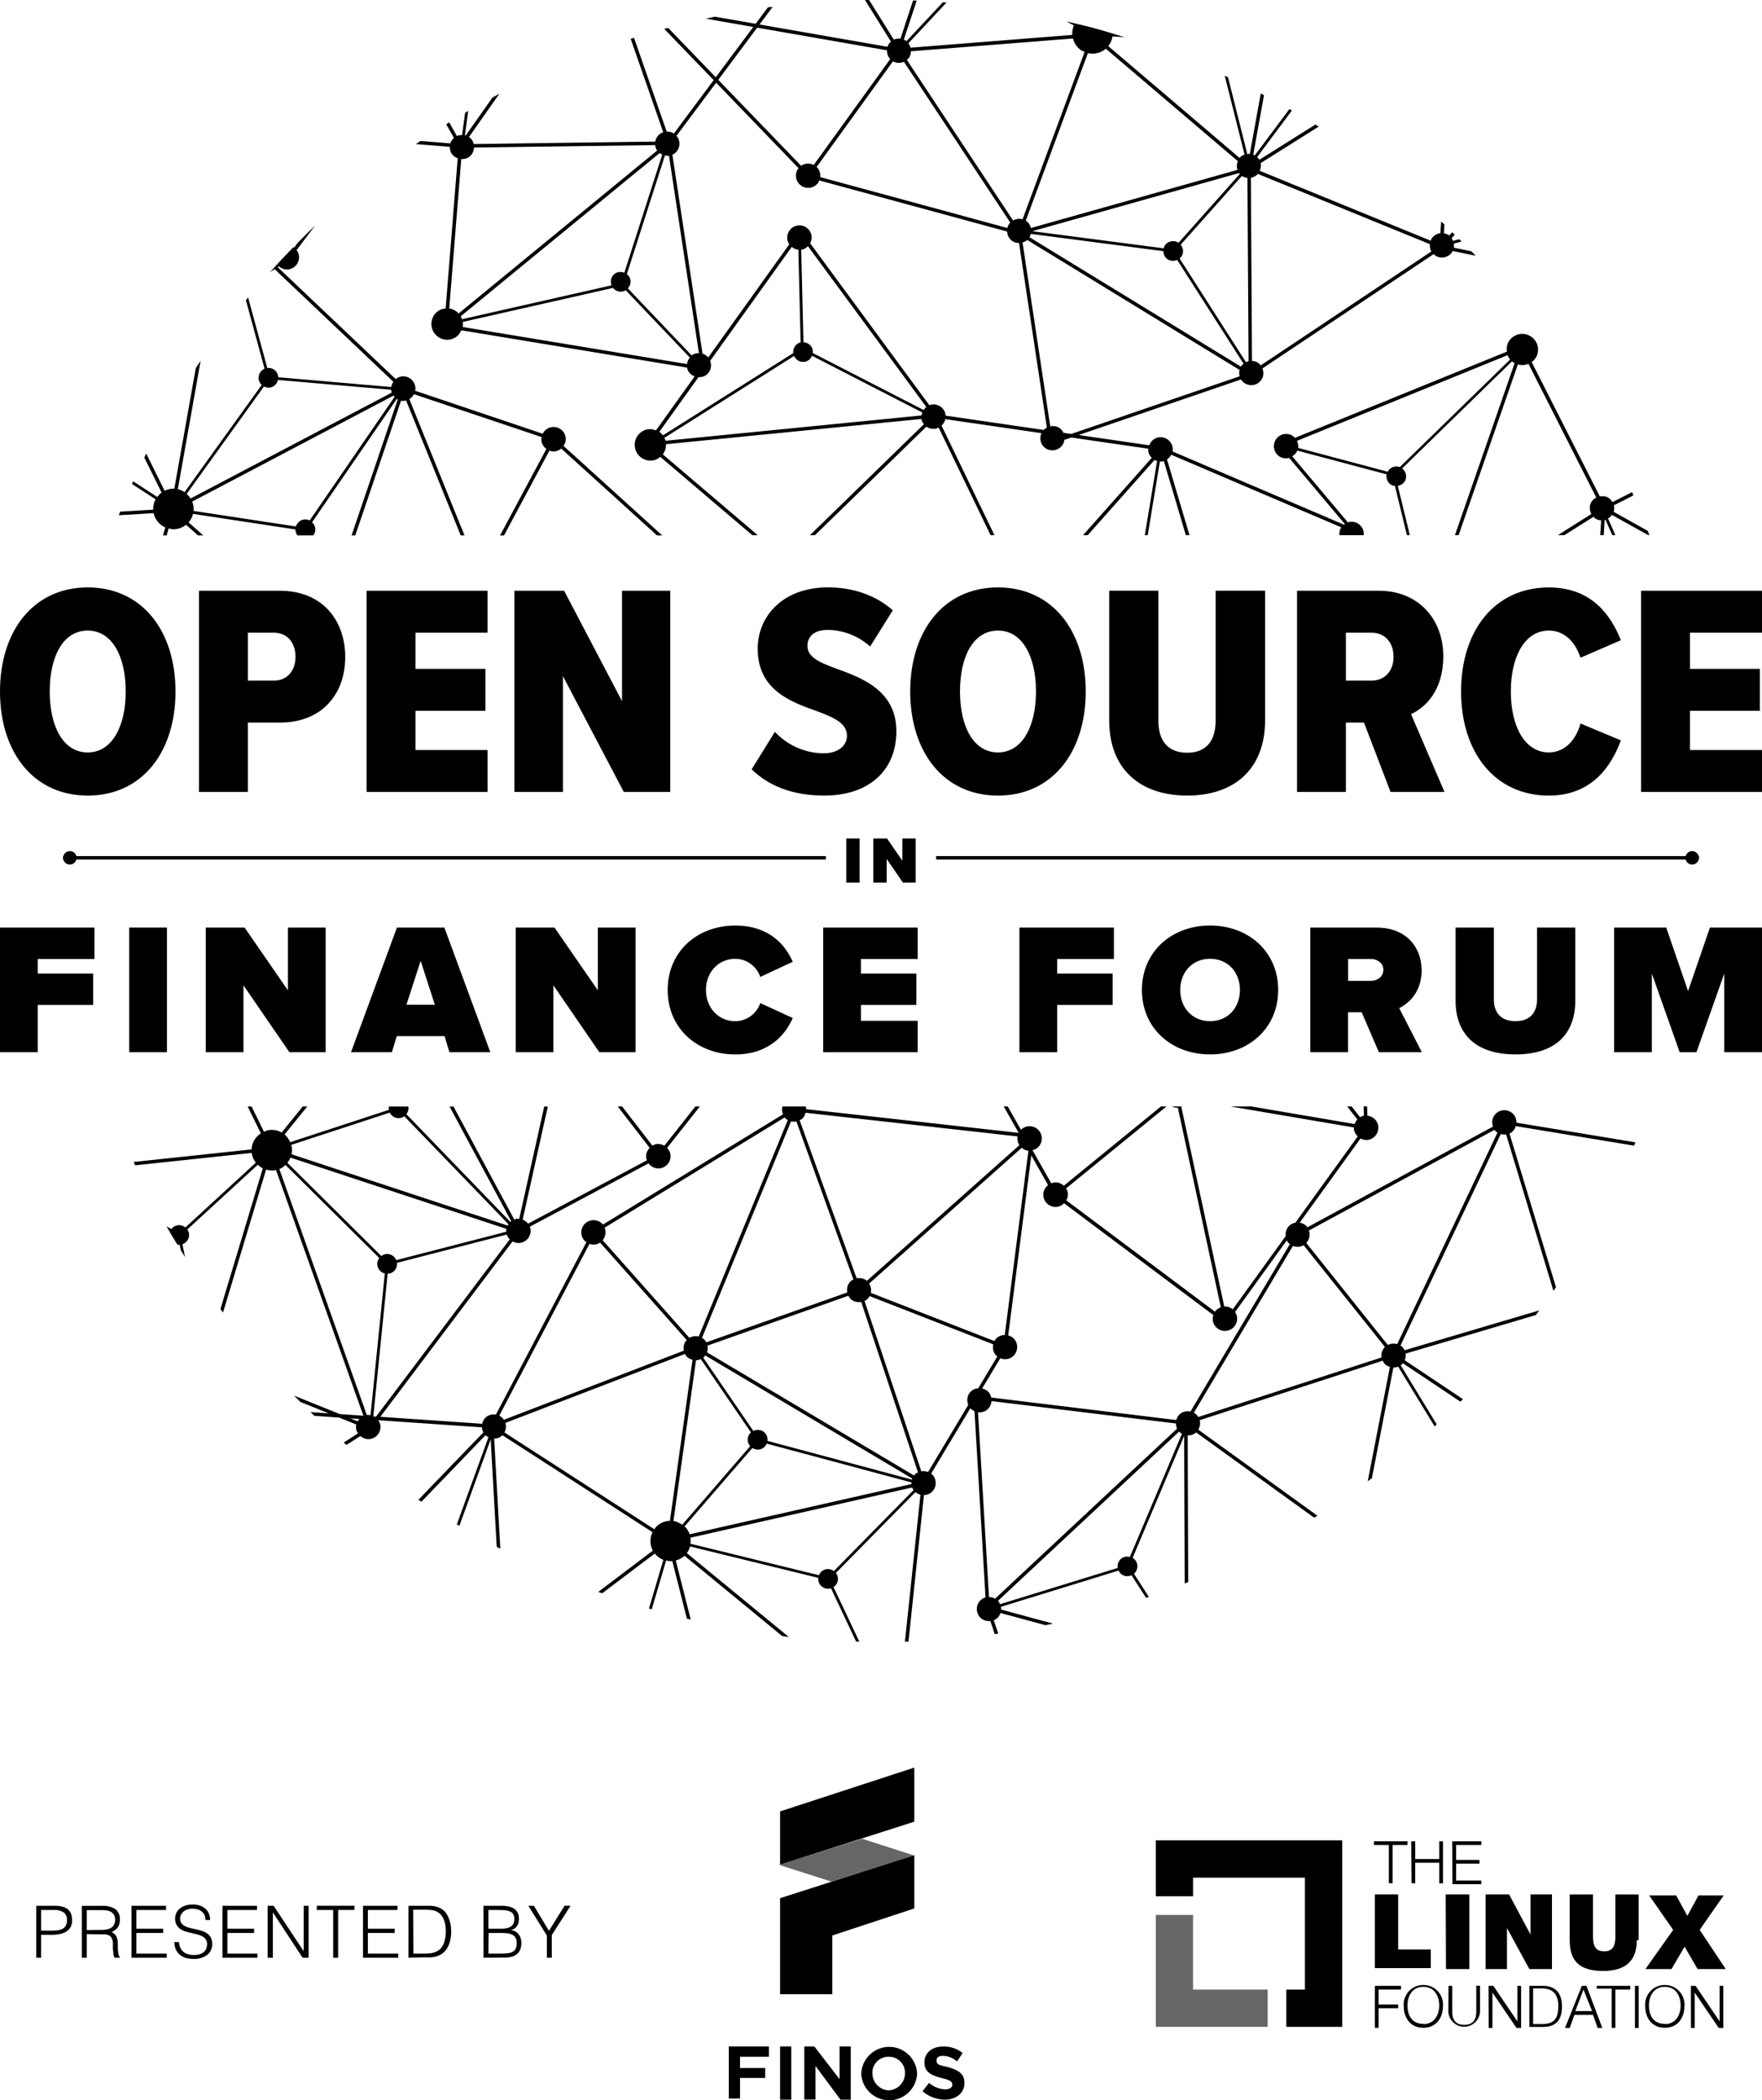 <?xml version="1.0" encoding="utf-8"?>
<!-- Generator: Adobe Illustrator 26.0.1, SVG Export Plug-In . SVG Version: 6.00 Build 0)  -->
<svg version="1.1" id="Layer_1" xmlns="http://www.w3.org/2000/svg" xmlns:xlink="http://www.w3.org/1999/xlink" x="0px" y="0px"
	 viewBox="0 0 586.52 698.76" style="enable-background:new 0 0 586.52 698.76;" xml:space="preserve">
<style type="text/css">
	.st0{opacity:0.6;}
</style>
<path d="M259.67,631.51v31.96h17.38v-19.54l27.3-9v-17.7L259.67,631.51z M304.35,588.07v18l-44.68,14.28v-17.7L304.35,588.07z"/>
<path d="M307.09,695.75l2.16-2.78c1.47,1.28,3.33,2.04,5.28,2.16c1.56,0,2.48-0.62,2.48-1.54c0-0.94-0.62-1.56-3.4-2.18
	c-3.42-0.92-5.9-1.86-5.9-5.28c0-3.1,2.48-5.26,6.2-5.26c2.36-0.09,4.68,0.68,6.52,2.16l-1.86,2.8c-1.29-1.14-2.94-1.79-4.66-1.86
	c-1.54,0-2.16,0.62-2.16,1.54c0,1.24,0.62,1.56,3.72,2.18c3.4,0.94,5.58,2.18,5.58,5.28c0,3.4-2.8,5.58-6.52,5.58
	C311.8,698.53,309.16,697.53,307.09,695.75z M301.25,689.87c0.15-2.93-2.1-5.44-5.03-5.59l-0.25-0.01h-0.3
	c-2.94,0.02-5.3,2.41-5.29,5.35l0.01,0.25c0.06,2.94,2.35,5.35,5.28,5.58h0.3C298.9,695.23,301.19,692.81,301.25,689.87
	 M286.67,689.87c0.24-5.14,4.6-9.12,9.74-8.88c4.81,0.22,8.65,4.07,8.88,8.88c-0.24,5.14-4.6,9.12-9.74,8.88
	C290.74,698.53,286.89,694.68,286.67,689.87 M267.73,680.87h3.36l8.38,10.86v-10.86h3.72v17.68h-3.42l-8.32-11.22v11.18h-3.72
	V680.87z M259.67,680.87h3.72v17.68h-3.72V680.87z M242.59,680.87h13.36v3.4h-9.62v3.74h8.38v3.32h-8.38v6.84h-3.74v-17.38V680.87z"
	/>
<g class="st0">
	<polygon points="286.97,611.75 263.53,619.12 259.67,620.35 259.67,620.33 259.35,620.43 276.73,626.01 285.65,623.21 
		304.19,617.28 	"/>
</g>
<path d="M556.95,642.07l-8-11.48h9l3.72,6.82l3.72-6.82h8.38l-8,11.48l8.68,13.04h-9.36l-4.34-7.46l-4.36,7.46h-8.68L556.95,642.07z
	 M544.85,645.49c0,6.83-3.72,10.24-11.16,10.24c-7.76,0-11.18-3.1-11.18-10.24v-15.2h7.76v13.34c0,2.48,0,5.58,3.72,5.58
	c3.72,0,3.72-3.1,3.72-5.58v-13.34h7.76v15.2H544.85z M494.59,630.27h7.74l7.14,13.36v-13.36h7.14v24.84h-7.52l-7.46-13.66v13.66
	h-7.12v-24.84H494.59z M481.23,630.27h7.86v24.84h-7.76L481.23,630.27z M457.65,630.27h7.76v18.32h10.86v6.2h-18.62V630.27z
	 M562.85,660.69h1.56l8,11.8v-11.8h1.24v14h-1.54l-8-11.78v11.78h-1.24L562.85,660.69z M554.17,673.41c3.72,0,5.26-3.1,5.26-6.2
	s-1.54-6.2-5.26-6.2c-3.72,0-5.28,3.1-5.28,6.2c0,3.42,1.54,6.12,5.28,6.12V673.41z M554.17,660.39c3.59-0.03,6.52,2.86,6.55,6.45
	c0,0.22-0.01,0.45-0.03,0.67c0,3.74-2.18,7.14-6.52,7.14c-4.34,0-6.52-3.4-6.52-7.14c-0.34-3.57,2.28-6.75,5.85-7.09
	C553.72,660.4,553.94,660.39,554.17,660.39 M544.23,660.69h1.24v14h-1.24V660.69z M531.81,660.69h10.88v1.24h-4.98v12.72h-1.24
	v-13.02h-4.96v-0.94H531.81z M524.37,669.07h5.58l-2.86-7.14L524.37,669.07z M526.55,660.69h1.54l5.28,14h-1.56l-1.54-4.34h-6.2
	l-1.56,4.34h-1.56L526.55,660.69z M510.33,673.41h2.8c4,0,5.58-1.54,5.58-6c0-4-1.86-5.88-5.58-5.88h-2.8V673.41z M509.09,660.69
	h4.66c4,0,6.2,2.48,6.2,6.82c0,4.66-2.18,6.84-6.2,6.84h-4.66V660.69z M495.51,660.69h1.58l8,11.8v-11.8h1.24v14h-1.54l-8-11.78
	v11.78h-1.24L495.51,660.69z M482.17,660.69h1.24v8.64c0,3.1,1.56,4.34,4,4.34s4-1.24,4-4.34v-8.7h1.24v8.7
	c-0.18,2.91-2.68,5.12-5.6,4.95c-2.66-0.16-4.78-2.28-4.95-4.95L482.17,660.69z M473.79,673.41c3.72,0,5.28-3.1,5.28-6.2
	s-1.56-6.2-5.28-6.2c-3.72,0-5.28,3.1-5.28,6.2c0,3.42,1.56,6.12,5.28,6.12V673.41z M473.79,660.39c3.59-0.03,6.52,2.86,6.55,6.45
	c0,0.22-0.01,0.45-0.03,0.67c0,3.74-2.18,7.14-6.52,7.14c-4.34,0-6.52-3.4-6.52-7.14c-0.34-3.57,2.28-6.75,5.85-7.09
	C473.34,660.4,473.56,660.39,473.79,660.39 M457.65,660.69h8.7v1.24h-7.46v4.96h6.52v1.24h-6.52v6.52h-1.24v-14V660.69z
	 M483.41,612.59h9.68v1.24h-8.38v4.96h7.76v1.24h-7.76v5.6h8.38v1.24h-9.62L483.41,612.59z M469.75,612.59h1.34v5.9h8v-5.9h1.24v14
	h-1.24v-6.86h-8v6.82h-1.24L469.75,612.59z M457.65,612.59h10.86v1.24h-4.96v12.72h-1.24v-12.72h-4.96v-1.24H457.65z"/>
<g class="st0">
	<polygon points="397.13,637.09 384.73,637.09 384.73,674.33 421.97,674.33 421.97,661.93 397.13,661.93 	"/>
</g>
<polygon points="446.79,612.27 384.73,612.27 384.73,630.89 397.13,630.89 397.13,624.69 434.37,624.69 434.37,661.93 
	428.17,661.93 428.17,674.33 446.79,674.33 "/>
<path d="M182.73,642.37l5.2-8.34h2l-6.26,9.76v7.54h-1.64v-7.4l-6.16-9.88h1.86L182.73,642.37z M162.57,649.95h4.14
	c0.78,0.01,1.56-0.03,2.34-0.12c0.58-0.05,1.14-0.22,1.64-0.5c0.43-0.24,0.78-0.61,0.98-1.06c0.24-0.57,0.35-1.18,0.32-1.8
	c0.03-0.6-0.1-1.2-0.36-1.74c-0.23-0.43-0.59-0.79-1.02-1.02c-0.51-0.25-1.06-0.42-1.62-0.5c-0.66-0.08-1.33-0.12-2-0.12h-4.34
	L162.57,649.95z M162.57,641.69h4.12c0.72,0.01,1.44-0.06,2.14-0.22c0.5-0.11,0.97-0.33,1.38-0.64c0.35-0.26,0.61-0.61,0.76-1.02
	c0.17-0.45,0.25-0.92,0.24-1.4c0.01-0.48-0.08-0.95-0.28-1.38c-0.18-0.39-0.47-0.71-0.84-0.92c-0.46-0.26-0.97-0.43-1.5-0.5
	c-0.75-0.11-1.5-0.17-2.26-0.16h-3.76V641.69z M160.93,651.33v-17.28h6.16c0.88-0.01,1.75,0.1,2.6,0.32
	c0.64,0.17,1.24,0.47,1.76,0.88c0.44,0.38,0.78,0.85,1,1.38c0.21,0.57,0.31,1.17,0.3,1.78c0.01,0.53-0.07,1.06-0.24,1.56
	c-0.13,0.4-0.34,0.78-0.62,1.1c-0.24,0.29-0.54,0.53-0.88,0.7c-0.32,0.17-0.66,0.29-1.02,0.36c1.05,0.09,2.02,0.6,2.68,1.42
	c0.61,0.84,0.92,1.85,0.88,2.88c0.02,0.78-0.12,1.56-0.42,2.28c-0.26,0.59-0.66,1.1-1.16,1.5c-0.53,0.41-1.15,0.69-1.8,0.84
	c-0.74,0.17-1.5,0.25-2.26,0.24L160.93,651.33z M137.61,649.95h3.9c0.67,0,1.34-0.04,2-0.14c0.7-0.1,1.38-0.32,2-0.66
	c0.56-0.27,1.05-0.68,1.42-1.18c0.37-0.49,0.67-1.04,0.88-1.62c0.21-0.59,0.36-1.2,0.44-1.82c0.1-0.62,0.14-1.24,0.14-1.86
	c0-0.67-0.04-1.34-0.12-2c-0.08-0.64-0.23-1.26-0.46-1.86c-0.22-0.58-0.52-1.12-0.9-1.6c-0.41-0.5-0.92-0.92-1.5-1.22
	c-0.57-0.28-1.19-0.46-1.82-0.52c-0.71-0.08-1.43-0.12-2.14-0.12h-3.9L137.61,649.95z M135.97,651.33v-17.28h7.42
	c0.46,0.02,0.91,0.08,1.36,0.18c0.45,0.08,0.89,0.21,1.32,0.38c0.44,0.19,0.85,0.43,1.24,0.7c0.56,0.41,1.04,0.93,1.4,1.52
	c0.37,0.59,0.66,1.23,0.88,1.9c0.22,0.65,0.37,1.32,0.46,2c0.08,0.62,0.13,1.25,0.14,1.88c0,0.59-0.04,1.18-0.12,1.76
	c-0.07,0.59-0.18,1.17-0.34,1.74c-0.16,0.56-0.38,1.1-0.64,1.62c-0.27,0.52-0.6,1.01-1,1.44c-0.38,0.42-0.82,0.78-1.3,1.08
	c-0.48,0.26-0.98,0.48-1.5,0.64c-0.53,0.14-1.07,0.24-1.62,0.3c-0.57,0.03-1.13,0.03-1.7,0L135.97,651.33z M120.83,651.33v-17.28
	h11.5v1.4h-9.88v6.24h8.92v1.4h-8.92v6.86h10.12v1.38H120.83z M105.45,634.03h12.56v1.4h-5.46v15.9h-1.64v-15.88h-5.46V634.03z
	 M90.83,636.25v15.08h-1.74v-17.28h2l10,15.1v-15.1h1.64v17.28h-2L90.83,636.25z M74.05,651.33v-17.28h11.5v1.4h-9.86v6.24h8.9v1.4
	h-8.9v6.86h10v1.38H74.05z M59.59,646.15c0.03,0.69,0.2,1.38,0.5,2c0.26,0.51,0.63,0.96,1.08,1.32c0.46,0.34,0.99,0.58,1.54,0.72
	c0.6,0.16,1.22,0.25,1.84,0.24c0.68,0.01,1.35-0.09,2-0.3c0.51-0.16,0.97-0.42,1.36-0.78c0.34-0.32,0.61-0.71,0.78-1.14
	c0.16-0.43,0.24-0.9,0.24-1.36c0.03-0.58-0.12-1.15-0.44-1.64c-0.32-0.43-0.73-0.78-1.2-1.02c-0.53-0.28-1.1-0.5-1.68-0.64l-2-0.46
	c-0.66-0.16-1.32-0.34-2-0.54c-0.6-0.18-1.17-0.47-1.68-0.84c-0.49-0.36-0.9-0.82-1.18-1.36c-0.34-0.65-0.5-1.37-0.46-2.1
	c0-0.59,0.12-1.18,0.36-1.72c0.26-0.57,0.64-1.08,1.12-1.5c0.54-0.45,1.15-0.8,1.82-1.02c0.82-0.27,1.68-0.4,2.54-0.38
	c0.87-0.03,1.74,0.11,2.56,0.4c0.68,0.24,1.3,0.62,1.82,1.12c0.48,0.46,0.85,1.02,1.08,1.64c0.24,0.64,0.37,1.32,0.36,2h-1.56
	c0.01-0.59-0.1-1.18-0.34-1.72c-0.22-0.46-0.55-0.85-0.96-1.16c-0.4-0.32-0.86-0.55-1.36-0.68c-0.52-0.14-1.06-0.22-1.6-0.22
	c-0.68-0.01-1.36,0.11-2,0.36c-0.52,0.18-0.99,0.49-1.36,0.9c-0.65,0.68-0.94,1.63-0.78,2.56c0.07,0.51,0.31,0.98,0.68,1.34
	c0.38,0.36,0.82,0.65,1.3,0.84c0.55,0.22,1.11,0.39,1.68,0.52l2,0.44c0.62,0.14,1.24,0.32,1.84,0.54c0.58,0.18,1.12,0.47,1.6,0.84
	c0.48,0.35,0.86,0.81,1.12,1.34c0.29,0.63,0.43,1.31,0.42,2c0.07,1.43-0.54,2.82-1.66,3.72c-1.36,0.96-3,1.42-4.66,1.32
	c-0.84,0-1.67-0.11-2.48-0.34c-0.73-0.21-1.41-0.57-2-1.06c-0.56-0.48-1.01-1.08-1.3-1.76c-0.34-0.78-0.5-1.61-0.48-2.46
	L59.59,646.15z M43.77,651.33v-17.28h11.5v1.4h-9.88v6.24h8.92v1.4h-8.92v6.86h10.12v1.38H43.77z M33.97,642.07
	c0.57,0.01,1.14-0.06,1.7-0.18c0.5-0.1,0.98-0.29,1.42-0.56c0.38-0.28,0.68-0.64,0.9-1.06c0.23-0.49,0.35-1.02,0.34-1.56
	c0.02-0.55-0.1-1.09-0.34-1.58c-0.23-0.41-0.55-0.75-0.94-1c-0.42-0.25-0.88-0.42-1.36-0.5c-0.51-0.1-1.04-0.14-1.56-0.14h-5.24
	v6.64L33.97,642.07z M28.89,643.47v7.86h-1.64v-17.26h6.78c1.53-0.1,3.05,0.28,4.36,1.08c1.05,0.83,1.62,2.12,1.52,3.46
	c0.04,0.91-0.19,1.82-0.66,2.6c-0.56,0.72-1.31,1.28-2.16,1.62c0.47,0.14,0.88,0.41,1.2,0.78c0.29,0.34,0.51,0.72,0.66,1.14
	c0.14,0.45,0.23,0.91,0.26,1.38v1.38c0,0.44,0,1.2,0.1,1.64c0.03,0.36,0.07,0.71,0.14,1.06c0.04,0.22,0.11,0.43,0.2,0.64l0.3,0.34
	v0.14h-1.82c-0.19-0.38-0.31-0.78-0.36-1.2c0-0.5-0.14-1.04-0.18-1.6s0-1.1,0-1.64s0-0.96-0.14-1.28c-0.06-0.4-0.22-0.79-0.46-1.12
	c-0.21-0.27-0.47-0.49-0.78-0.64c-0.32-0.15-0.67-0.24-1.02-0.28c-0.39-0.03-0.77-0.03-1.16,0L28.89,643.47z M17.43,642.31
	c0.67,0.01,1.34-0.04,2-0.14c0.54-0.08,1.07-0.26,1.54-0.54c0.42-0.26,0.76-0.63,0.98-1.08c0.26-0.56,0.38-1.17,0.36-1.78
	c0.06-0.95-0.34-1.88-1.08-2.48c-1.01-0.64-2.2-0.94-3.4-0.84h-4.14v6.86H17.43z M12.07,651.33v-17.28h6.3
	c0.94-0.02,1.88,0.11,2.78,0.4c0.65,0.2,1.24,0.56,1.72,1.04c0.42,0.45,0.72,0.98,0.9,1.56c0.16,0.6,0.24,1.22,0.24,1.84
	c0.03,0.83-0.17,1.64-0.58,2.36c-0.38,0.61-0.9,1.12-1.52,1.48c-0.66,0.37-1.39,0.63-2.14,0.76c-0.78,0.14-1.58,0.22-2.38,0.22h-3.7
	v7.62H12.07z"/>
<path d="M92.99,388.95c0.79-0.32,1.46-0.8,2.04-1.37l31.21,30.95c-0.53,0.72-0.79,1.63-0.61,2.58c0.25,1.31,1.24,2.28,2.46,2.58
	l-4.75,47.15c-0.4-0.08-0.82-0.14-1.25-0.1L92.99,388.95z M124.27,471.16l4.77-47.42c0.16-0.01,0.31,0.04,0.47,0.01
	c1.71-0.32,2.82-1.91,2.64-3.61l36.53-9.41c0.21,0.62,0.55,1.16,0.99,1.61l-44.49,58.97l-0.71-0.05
	C124.4,471.23,124.34,471.19,124.27,471.16 M169.27,407.31c-0.1,0.15-0.26,0.26-0.34,0.42l-71.87-23.7c0.17-0.83,0.22-1.7,0.05-2.59
	c-0.04-0.19-0.15-0.34-0.2-0.53l32.83-10.75c0.64,1.29,2.04,2.08,3.53,1.8c0.49-0.09,0.93-0.31,1.31-0.58L169.27,407.31z
	 M96.67,385.13l71.86,23.7c-0.05,0.31-0.03,0.64-0.01,0.97l-36.62,9.44c-0.59-1.41-2.05-2.29-3.61-2c-0.52,0.1-0.96,0.33-1.36,0.63
	l-31.26-31C96.06,386.33,96.42,385.76,96.67,385.13 M119.65,472.09c-0.23,0.24-0.46,0.47-0.62,0.77l-2.42-0.97L119.65,472.09z
	 M166.19,470.99l30.02-57.15c1.17,0.41,2.48,0.28,3.55-0.42l28.81,32.39c-0.89,0.99-1.2,2.3-0.94,3.55l-59.92,23
	c-0.1-0.14-0.16-0.3-0.28-0.43C167.07,471.52,166.64,471.22,166.19,470.99 M167.92,476.57c0.54-0.98,0.62-2.12,0.3-3.17l59.82-22.96
	c0.15,0.27,0.25,0.56,0.46,0.8c0.55,0.62,1.27,0.96,2.02,1.16l-7.52,53.57c-1.52,0.05-3.03,0.58-4.26,1.67
	c-0.38,0.34-0.63,0.76-0.92,1.15L167.92,476.57z M224.17,506.03l7.51-53.48c0.55-0.02,1.08-0.16,1.59-0.39l16.69,24.39
	c-1.32,1.21-1.44,3.24-0.26,4.6l-22.6,26.12C226.19,506.65,225.22,506.18,224.17,506.03 M227.84,507.86l22.6-26.12
	c1.22,0.77,2.82,0.74,3.95-0.27c0.38-0.33,0.64-0.74,0.82-1.18l48.24,12.92c-0.01,0.18-0.09,0.35-0.08,0.54l-73.81,16.7
	c-0.28-0.8-0.69-1.57-1.29-2.25C228.16,508.06,227.98,507.99,227.84,507.86 M229.81,511.59l73.8-16.7c0.11,0.3,0.31,0.57,0.49,0.84
	l-26.53,26.95c-1.23-0.9-2.93-0.91-4.12,0.15c-0.39,0.35-0.65,0.78-0.84,1.24l-42.76-10.47
	C229.91,512.94,229.92,512.26,229.81,511.59 M304.24,490.89l-68.91-40.97c0.26-0.72,0.32-1.49,0.18-2.24l46.92-16.6
	c0.15,0.29,0.27,0.59,0.49,0.84c0.98,1.1,2.4,1.47,3.75,1.24l18.91,56.7c-0.31,0.16-0.63,0.28-0.9,0.52
	C304.51,490.55,304.38,490.72,304.24,490.89 M287.77,432.8c0.31-0.16,0.63-0.29,0.9-0.53c0.35-0.31,0.58-0.68,0.8-1.06l41.16,16.05
	c-0.28,1.24-0.06,2.58,0.85,3.61c0.15,0.17,0.35,0.25,0.51,0.39l-6.36,10.61c-0.76,0.07-1.52,0.29-2.17,0.8
	c-1.45,1.16-1.84,3.1-1.15,4.73l-13.38,22.33c-0.71-0.27-1.49-0.36-2.25-0.23L287.77,432.8z M325.56,469.86
	c1.04,0.13,2.12-0.12,3-0.83c0.92-0.74,1.41-1.8,1.49-2.89l61.38,7.45c0.02,0.58,0.12,1.17,0.38,1.71l-60.56,56.56
	c-0.63-0.35-1.33-0.53-2.05-0.53L325.56,469.86z M332.19,532.6l60.28-56.3c0.29,0.3,0.62,0.52,0.97,0.7L376.1,518
	c-0.98-0.25-2.04-0.11-2.89,0.56c-0.96,0.77-1.33,1.95-1.15,3.09l-39.18,12.06c-0.13-0.31-0.25-0.62-0.47-0.89
	C332.35,532.73,332.26,532.67,332.19,532.6 M392.86,470.36c-0.69,0.55-1.11,1.29-1.31,2.08l-61.59-7.48
	c-0.13-0.59-0.36-1.16-0.76-1.66c-0.59-0.74-1.4-1.15-2.26-1.36l6.02-10.05c1.4,0.58,3.06,0.39,4.27-0.69
	c1.68-1.5,1.83-4.08,0.33-5.76c-0.54-0.61-1.23-0.94-1.96-1.15l7.69-59.87l5.59,9.85c-1.2,0.93-1.85,2.47-1.51,4.06
	c0.48,2.2,2.64,3.6,4.85,3.13c0.79-0.17,1.43-0.61,1.97-1.14l49.7,37.2c-0.2,0.65-0.3,1.33-0.15,2.05c0.48,2.2,2.64,3.6,4.85,3.13
	c2.2-0.48,3.6-2.65,3.13-4.85c-0.11-0.51-0.32-0.97-0.59-1.37l17.23-23.84c0.12,0.23,0.19,0.48,0.35,0.69
	c0.19,0.23,0.44,0.37,0.66,0.56l-33.1,55.73C395.12,469.37,393.87,469.56,392.86,470.36 M397.41,470.01l32.96-55.5
	c1.15,0.47,2.46,0.41,3.57-0.23l27.07,33.85c-0.94,0.94-1.32,2.23-1.13,3.49l-61.04,19.83c-0.09-0.15-0.14-0.31-0.25-0.45
	C398.26,470.58,397.85,470.26,397.41,470.01 M434.83,413.52c1.05-1.13,1.37-2.72,0.87-4.13l61.76-33.49
	c0.03,0.04,0.03,0.09,0.06,0.12c0.27,0.34,0.61,0.57,0.95,0.8l-33.39,70.37c-1.01-0.3-2.13-0.24-3.11,0.28L434.83,413.52z
	 M342.33,382.85l-7.87,61.28c-0.94,0.02-1.88,0.31-2.64,0.98c-0.34,0.31-0.58,0.68-0.79,1.06l-41.16-16.05
	c0.24-1.05,0.01-2.13-0.58-3.07l50.81-45.18C340.75,382.42,341.51,382.78,342.33,382.85 M339.32,381l-50.76,45.13
	c-0.96-0.8-2.21-1.08-3.4-0.84l-19-52.63c0.28-0.14,0.59-0.2,0.84-0.42c0.62-0.56,0.96-1.28,1.16-2.03l70.54,7.87
	C338.55,379.07,338.74,380.11,339.32,381 M254.67,476.79c-1.01-1.14-2.6-1.36-3.91-0.73l-16.68-24.37c0.05-0.04,0.12-0.06,0.17-0.1
	c0.21-0.19,0.32-0.43,0.49-0.65l68.9,40.96c-0.04,0.12-0.02,0.25-0.05,0.37l-48.14-12.9C255.56,478.46,255.33,477.52,254.67,476.79
	 M265.1,373.11l18.98,52.58c-0.28,0.15-0.57,0.26-0.82,0.48c-1.12,0.99-1.49,2.46-1.23,3.82l-46.92,16.6
	c-0.14-0.27-0.3-0.53-0.51-0.77c-0.27-0.31-0.6-0.53-0.93-0.73l29.66-72.02C263.91,373.22,264.51,373.21,265.1,373.11
	 M262.24,372.64l-29.66,72.02c-1.03-0.25-2.14-0.13-3.09,0.44l-28.88-32.48c0.99-1.19,1.22-2.79,0.65-4.17l59.92-36.68
	c0.03,0.04,0.04,0.08,0.07,0.12C261.53,372.22,261.89,372.43,262.24,372.64 M83.73,382.4l-39.26,4.19c0.17,0.38,0.37,0.74,0.54,1.11
	l38.79-4.13c0.02,0.12,0.01,0.24,0.03,0.37c0.21,1.1,0.67,2.07,1.32,2.89l-23.45,21.54c-0.73-0.59-1.68-0.91-2.68-0.72
	c-0.83,0.16-1.51,0.63-1.99,1.25l-1.57-0.88c0.29,0.52,0.56,1.05,0.86,1.57l0.27,0.15c-0.03,0.07-0.04,0.14-0.06,0.21
	c0.8,1.39,1.68,2.74,2.51,4.11c0.25,0.04,0.5,0.11,0.76,0.09l0.35,1.73c0.48,0.79,0.95,1.58,1.44,2.36l-0.86-4.28
	c1.5-0.54,2.46-2.05,2.16-3.67c-0.09-0.47-0.28-0.89-0.53-1.25l23.45-21.54c0.5,0.48,1.05,0.91,1.67,1.21l-14.11,46.8
	c0.29,0.39,0.58,0.77,0.87,1.16l14.33-47.54c0.99,0.29,2.06,0.39,3.15,0.19c0.06-0.01,0.11-0.04,0.16-0.05l29.08,81.74l-7.83-0.54
	l-15.27-6.16c0.7,0.71,1.42,1.41,2.12,2.11l9.4,3.79l-6.01-0.41c0.43,0.41,0.83,0.84,1.26,1.25l8.23,0.56l5.73,2.31
	c-0.1,0.5-0.12,1.03-0.02,1.57c0.1,0.52,0.31,0.99,0.57,1.41l-4.72,3.03c0.31,0.27,0.61,0.53,0.92,0.79l4.6-2.96
	c0.91,0.79,2.11,1.21,3.39,0.98c2.21-0.42,3.67-2.55,3.26-4.76c-0.11-0.57-0.38-1.04-0.69-1.48l34.52,2.37
	c0.05,0.58,0.18,1.16,0.47,1.69l-21.61,22.41c0.33,0.22,0.66,0.44,0.99,0.66l21.32-22.12c0.3,0.29,0.64,0.49,1,0.65l-10.51,28.99
	c0.28,0.17,0.55,0.33,0.83,0.49l10.43-28.78l2,35.76c0.4,0.21,0.8,0.43,1.2,0.64l-2.05-36.63c0.92-0.01,1.85-0.31,2.6-0.98
	c0.06-0.05,0.08-0.12,0.13-0.17l49.97,32.27c-0.92,1.93-0.93,4.22,0.12,6.14l-18.17,13.73c0.44,0.16,0.88,0.31,1.32,0.46
	l17.51-13.23c0.08,0.1,0.13,0.21,0.22,0.3c0.74,0.83,1.64,1.43,2.62,1.8l-4.78,16.2c0.3,0.09,0.6,0.18,0.91,0.27l4.79-16.23
	c0.68,0.15,1.37,0.24,2.06,0.18l4.86,19.15c0.43,0.1,0.85,0.21,1.28,0.31l-4.99-19.66c1-0.26,1.97-0.73,2.79-1.46
	c0.04-0.04,0.07-0.08,0.11-0.12l32.54,26.74c0.73,0.09,1.47,0.22,2.2,0.3l-33.95-27.9c0.51-0.68,0.84-1.44,1.05-2.23l42.69,10.45
	c-0.09,0.89,0.16,1.8,0.8,2.52c0.89,1,2.24,1.32,3.44,0.95l8.37,17.74c0.35,0.01,0.71,0.03,1.07,0.04l-8.6-18.22
	c0.13-0.09,0.28-0.13,0.4-0.23c1.3-1.16,1.43-3.09,0.41-4.45l26.46-26.88c0.5,0.42,1.06,0.71,1.67,0.87l-5.17,48.91
	c0.39-0.01,0.79,0,1.18-0.02l5.15-48.75c0.91-0.04,1.82-0.32,2.55-0.97c1.68-1.5,1.83-4.07,0.34-5.76
	c-0.15-0.17-0.33-0.29-0.49-0.42l13.05-21.78c0.39,0.44,0.87,0.76,1.38,0.99l3.67,61.95c-0.48,0.15-0.95,0.37-1.36,0.7
	c-1.76,1.41-2.05,3.97-0.64,5.73c0.9,1.13,2.28,1.58,3.62,1.43l1.44,4.38c0.39-0.05,0.77-0.13,1.17-0.19l-1.48-4.48
	c0.34-0.14,0.68-0.27,0.98-0.5c0.63-0.5,1-1.17,1.24-1.87l14.99,4.06c0.83-0.17,1.66-0.36,2.49-0.53l-17.23-4.67
	c0.01-0.31-0.06-0.61-0.11-0.91l39.2-12.07c0.11,0.23,0.18,0.47,0.35,0.67c0.97,1.21,2.59,1.5,3.94,0.89l4.85,7.52
	c0.31-0.11,0.61-0.21,0.92-0.32l-4.95-7.68c1.33-1.16,1.54-3.16,0.43-4.55c-0.25-0.31-0.56-0.55-0.89-0.74l17.16-40.59l0.18,49.12
	c0.39-0.16,0.77-0.34,1.17-0.5l-0.18-48.79c0.93,0.04,1.86-0.21,2.65-0.84c0.06-0.05,0.08-0.12,0.14-0.17l39.31,28.4
	c0.36-0.22,0.72-0.43,1.08-0.66l-39.64-28.64c0.59-0.95,0.73-2.08,0.46-3.15l60.94-19.8c0.13,0.28,0.22,0.57,0.42,0.82
	c0.52,0.65,1.22,1.03,1.96,1.26l-7.39,38.06c0.47-0.34,0.93-0.7,1.39-1.04l7.15-36.8c0.55,0.01,1.09-0.11,1.61-0.3l12.11,19.85
	c0.24-0.22,0.48-0.43,0.71-0.65l-11.98-19.64c0.06-0.04,0.13-0.05,0.18-0.1c0.22-0.18,0.35-0.41,0.52-0.62l19.16,12.8
	c0.28-0.28,0.56-0.56,0.84-0.84l-19.37-12.93c0.3-0.7,0.4-1.47,0.29-2.22l43.34-12.82c0.39-0.51,0.77-1.04,1.15-1.55l-44.83,13.26
	c-0.13-0.28-0.27-0.55-0.47-0.8c-0.26-0.32-0.57-0.56-0.89-0.77l33.39-70.38c0.57,0.17,1.18,0.22,1.77,0.15l15.76,52.06
	c0.29-0.41,0.55-0.84,0.84-1.26l-15.48-51.1c0.29-0.13,0.57-0.29,0.83-0.5c0.65-0.52,1.03-1.23,1.27-1.97l39.38,6.5
	c0.16-0.37,0.3-0.74,0.45-1.11l-39.62-6.54c0.02-0.92-0.22-1.85-0.84-2.62c-1.41-1.76-3.97-2.04-5.73-0.64
	c-1.4,1.12-1.82,2.97-1.24,4.57l-61.77,33.5c-0.03-0.04-0.03-0.08-0.06-0.12c-0.65-0.81-1.55-1.27-2.5-1.43l20.24-28
	c0.81,0.42,1.75,0.63,2.72,0.42c2.2-0.48,3.6-2.64,3.13-4.85c-0.38-1.76-1.85-2.96-3.54-3.15l-0.11-3.08h-1.17l0.11,3.09
	c-0.05,0.01-0.09-0.01-0.14,0c-0.42,0.09-0.78,0.29-1.14,0.5l-2.82-3.59h-1.48l3.4,4.33c-0.41,0.44-0.73,0.95-0.93,1.52l-34.34-5.84
	h-6.95l41.06,6.98c-0.01,0.31,0.01,0.63,0.08,0.96c0.18,0.82,0.64,1.47,1.2,2.01l-20.77,28.72c-0.63,0.12-1.24,0.34-1.77,0.77
	c-1.14,0.91-1.59,2.31-1.43,3.66l-17.62,24.37c-0.78-0.63-1.78-0.98-2.84-0.91l-14.29-66.4c0.11-0.04,0.21-0.11,0.31-0.16h-3.42
	c0.6,0.29,1.27,0.45,1.96,0.41l14.29,66.39c-0.8,0.31-1.49,0.79-1.96,1.47l-49.46-37.03c0.45-0.83,0.66-1.79,0.45-2.78
	c-0.1-0.45-0.3-0.84-0.53-1.21l33.42-27.26h-1.84l-32.34,26.37c-0.94-0.86-2.22-1.32-3.56-1.03c-0.22,0.05-0.39,0.18-0.59,0.26
	l-6.27-11.06c0.62-0.15,1.22-0.38,1.73-0.84c1.68-1.5,1.84-4.08,0.34-5.76c-1.5-1.68-4.08-1.83-5.76-0.34
	c-0.06,0.05-0.08,0.13-0.14,0.18l-4.41-7.77h-1.34l4.98,8.78l-70.73-7.89c-0.01-0.3-0.06-0.6-0.13-0.89h-7.8
	c-0.21,0.86-0.16,1.77,0.2,2.61l-59.94,36.69c-0.03-0.04-0.04-0.08-0.07-0.12c-1.5-1.68-4.07-1.83-5.76-0.34
	c-1.68,1.5-1.83,4.08-0.34,5.76c0.2,0.22,0.46,0.35,0.69,0.52l-30.14,57.39c-1.17-0.2-2.41,0.06-3.37,0.91
	c-0.66,0.59-1.04,1.35-1.2,2.14l-33.91-2.32l44.02-58.35c0.8,0.44,1.72,0.66,2.69,0.48c2.21-0.42,3.67-2.55,3.26-4.76
	c-0.04-0.22-0.13-0.41-0.21-0.61l39.52-21.07c0.9,1.22,2.42,1.91,4.02,1.61c2.21-0.42,3.67-2.55,3.25-4.76
	c-0.15-0.8-0.57-1.44-1.09-1.99l10.89-13.78h-1.49l-10.3,13.04c-0.81-0.47-1.77-0.71-2.77-0.52c-0.45,0.09-0.85,0.28-1.22,0.5
	l-10.06-13.02h-1.47l10.62,13.75c-0.88,0.92-1.38,2.19-1.13,3.53c0.04,0.22,0.17,0.39,0.24,0.6l-39.58,21.1
	c-0.47-0.6-1.09-1.08-1.81-1.35l8.38-37.62h-1.2l-8.32,37.37c-0.35-0.03-0.69-0.08-1.04-0.01c-0.23,0.04-0.38,0.2-0.59,0.27
	l-20.24-37.63h-1.32l20.5,38.12c-0.1,0.08-0.15,0.2-0.24,0.29l-34.63-35.86c0.55-0.71,0.82-1.61,0.67-2.55h-6.51
	c-0.06,0.36-0.07,0.73-0.01,1.11l-32.83,10.75c-0.45-1-1.04-1.9-1.86-2.57l7.53-9.3h-1.5l-7,8.64c-1.33-0.74-2.9-1.06-4.51-0.76
	c-0.5,0.09-0.93,0.32-1.38,0.52l-4.13-8.4h-1.3l4.38,8.91C85,378.26,83.82,380.22,83.73,382.4 M131.37,132l-28.29,41.16
	c-0.42-0.21-0.89-0.35-1.39-0.36c-1.51-0.03-2.76,0.98-3.18,2.36l-34.1-5.18c0.02-0.19,0.06-0.37,0.06-0.56
	c0.02-0.9-0.17-1.75-0.48-2.55l66.98-35.24C131.08,131.79,131.25,131.87,131.37,132 M130.39,130.63l-66.96,35.23
	c-0.35-0.58-0.8-1.09-1.29-1.54l25.72-35.74c0.44,0.23,0.92,0.39,1.44,0.4c1.59,0.03,2.88-1.08,3.23-2.57l37.68,3.26
	C130.26,130,130.28,130.33,130.39,130.63 M138.19,130c0.04-0.21,0.1-0.42,0.1-0.64c0.04-2.25-1.74-4.12-4-4.16
	c-0.98-0.02-1.85,0.36-2.57,0.92l-39.3-37.25l0.41-0.26c0.91,0.79,2.11,1.21,3.39,0.98c2.21-0.42,3.67-2.55,3.26-4.76
	c-0.12-0.62-0.4-1.15-0.75-1.62l6.14-8.14c-1.96,1.86-3.86,3.79-5.77,5.71l-1.19,1.58c-0.08-0.06-0.17-0.08-0.26-0.12
	c-2.65,2.71-5.24,5.48-7.78,8.3l1.55-0.99l39.52,37.46c-0.36,0.52-0.6,1.11-0.71,1.75l-37.58-3.25c-0.11-1.71-1.46-3.09-3.2-3.12
	c-0.16,0-0.3,0.06-0.46,0.08l-6.4-23.5c-0.25,0.3-0.49,0.6-0.74,0.9l6.22,22.81c-1.15,0.5-1.97,1.62-2,2.96
	c-0.02,0.96,0.39,1.82,1.03,2.44l-25.67,35.67c-0.67-0.47-1.41-0.83-2.24-1.01l7.59-42.69c-0.54,0.8-1.08,1.61-1.61,2.42
	l-7.14,40.12c-0.06,0-0.11-0.02-0.17-0.02c-1.11-0.02-2.14,0.25-3.07,0.7l-6.12-12.39c-0.22,0.44-0.41,0.91-0.63,1.35l5.75,11.64
	c-0.56,0.41-1.03,0.92-1.45,1.47l-8.01-5.21c-0.13,0.29-0.27,0.58-0.41,0.87l7.87,5.12c-0.5,0.91-0.8,1.95-0.82,3.07
	c0,0.12,0.03,0.24,0.03,0.37l-10.97,0.66c-0.16,0.4-0.33,0.8-0.49,1.2l11.59-0.69c0.45,2.14,1.94,3.88,3.9,4.75l-0.79,2.65h1.22
	l0.69-2.32c0.48,0.12,0.94,0.27,1.45,0.28c1.64,0.03,3.14-0.55,4.33-1.49l3.99,3.53h1.76l-4.9-4.33c0.71-0.8,1.22-1.76,1.49-2.83
	l34.07,5.17c-0.01,0.75,0.25,1.43,0.66,1.99h5.27c0.41-0.52,0.67-1.17,0.69-1.9c0.02-0.99-0.41-1.85-1.08-2.47l28.23-41.08
	c0.11,0.07,0.17,0.19,0.28,0.25l-15.36,45.2h1.23l15.23-44.82c0.21,0.04,0.43,0.09,0.65,0.1c0.36,0.01,0.69-0.1,1.03-0.19
	l18.19,44.91h1.26l-18.37-45.35c0.66-0.39,1.2-0.96,1.56-1.63l42.52,14.28c-0.04,0.21-0.14,0.4-0.14,0.63
	c-0.03,1.37,0.67,2.54,1.69,3.3l-15.43,28.78h1.32l15.12-28.21c0.41,0.15,0.83,0.28,1.29,0.29c1.01,0.02,1.92-0.37,2.64-0.97
	l31.88,28.88h1.73l-32.85-29.77c0.42-0.63,0.73-1.33,0.75-2.15c0.05-2.25-1.74-4.11-3.99-4.16c-1.62-0.03-3.01,0.9-3.7,2.25
	L138.19,130z M502.68,119.61l-36.72,35.78c-1.55-0.56-3.27,0.07-4.04,1.55l-29.8-7.92c0.1-0.81-0.04-1.63-0.4-2.35l70.1-28.5
	C502.01,118.7,502.32,119.18,502.68,119.61 M356.56,144.38l-2.55-0.37c-0.29-0.59-0.66-1.14-1.23-1.55c-0.96-0.7-2.11-0.84-3.18-0.6
	l-9.23-61.2c0.56-0.17,1.1-0.42,1.55-0.83l70.69,43.24c-0.17,0.7-0.16,1.43,0.04,2.12L356.56,144.38z M413.05,121.97l-70.36-43.04
	c0.22-0.36,0.34-0.73,0.42-1.12l44.14,5.75c0.02,1.01,0.43,2,1.32,2.63c0.99,0.72,2.24,0.75,3.28,0.29l22.1,34.53
	c-0.26,0.21-0.53,0.4-0.74,0.69C413.14,121.79,413.1,121.88,413.05,121.97 M392.64,85.96c0.19-0.16,0.4-0.3,0.56-0.51
	c0.91-1.25,0.76-2.9-0.19-4.03l20.38-22.88c0.57,0.4,1.2,0.57,1.84,0.64l0.38,60.98c-0.3,0.07-0.57,0.22-0.85,0.35L392.64,85.96z
	 M412.7,57.87l-20.39,22.89c-1.47-0.97-3.46-0.64-4.5,0.8c-0.24,0.33-0.38,0.69-0.48,1.05l-43.7-5.69l68.79-19.34
	C412.5,57.69,412.62,57.77,412.7,57.87 M412.04,53.62c-0.41,0.94-0.42,1.96-0.13,2.9l-68.75,19.34c-0.21-0.9-0.7-1.74-1.52-2.33
	c-0.06-0.04-0.13-0.05-0.2-0.09l20.69-55.78c2.09,0.48,4.32-0.01,5.97-1.45L412.04,53.62z M361.04,17.26l-20.66,55.7
	c-1.07-0.31-2.2-0.15-3.16,0.39l-35.36-53.43c0.23-0.2,0.49-0.37,0.68-0.63c0.49-0.68,0.66-1.45,0.69-2.23l53.93-4.25
	c0.38,1.47,1.23,2.83,2.55,3.8C360.13,16.91,360.59,17.06,361.04,17.26 M336.31,74.08c-0.12,0.13-0.26,0.22-0.36,0.36
	c-0.32,0.44-0.52,0.92-0.64,1.41l-62.29-16.93c0.15-1.23-0.26-2.48-1.18-3.38l25.39-35.13c1.15,0.65,2.5,0.68,3.66,0.15
	L336.31,74.08z M296.33,19.65l-25.46,35.23c-1.37-0.71-2.99-0.59-4.21,0.27l-27.57-28.58l12.95-17.36l43.19,7.52
	C295.22,17.79,295.57,18.84,296.33,19.65 M238.38,27.52l27.44,28.44c-0.03,0.04-0.07,0.06-0.1,0.09c-1.32,1.83-0.91,4.38,0.91,5.69
	c1.83,1.32,4.38,0.91,5.7-0.92c0.18-0.24,0.24-0.52,0.36-0.79l62.55,17c0.06,1.19,0.58,2.34,1.62,3.1c0.72,0.52,1.54,0.72,2.35,0.71
	l9.26,61.4c-0.38,0.21-0.75,0.47-1.05,0.8l-32.69-4.76c-0.01-0.18,0.03-0.34-0.01-0.52c-0.47-2.2-2.65-3.6-4.85-3.13
	c-0.18,0.04-0.33,0.14-0.5,0.2l-39.69-53.89c0.43-0.82,0.64-1.76,0.43-2.74c-0.48-2.2-2.65-3.61-4.85-3.13
	c-2.2,0.47-3.6,2.65-3.13,4.84c0.11,0.51,0.33,0.96,0.6,1.37l-26.97,37.63c-0.51-0.62-1.19-1-1.9-1.24l-10.05-66.22
	c0.16-0.08,0.34-0.11,0.49-0.21c1.89-1.22,2.44-3.75,1.21-5.64c-0.1-0.15-0.25-0.24-0.36-0.37L238.38,27.52z M222.69,51.81
	l9.96,65.68c-0.75-0.01-1.51,0.13-2.2,0.57c-0.08,0.05-0.12,0.15-0.2,0.21L209,95.94c0.99-1.08,1.21-2.7,0.38-3.99
	c-0.19-0.3-0.46-0.52-0.72-0.74l12.68-39.5C221.79,51.8,222.24,51.87,222.69,51.81 M220.45,51.4l-12.63,39.34
	c-0.97-0.39-2.08-0.38-3.03,0.23c-1.34,0.87-1.78,2.52-1.23,3.96l-49.81,11.28c-0.11-0.34-0.18-0.69-0.36-1.01l66.16-54.26
	C219.82,51.16,220.14,51.26,220.45,51.4 M218.73,50.1l-66.07,54.19c-0.85-0.91-1.96-1.49-3.12-1.67l4-49.72
	c0.84,0.05,1.69-0.08,2.45-0.57c1.15-0.74,1.73-1.97,1.79-3.24l60.31-0.81c0.07,0.61,0.23,1.21,0.59,1.76
	C218.69,50.06,218.71,50.07,218.73,50.1 M154.01,108.79c0.11-0.55,0.1-1.12,0.02-1.68l50.01-11.32c1.03,1.28,2.83,1.65,4.26,0.79
	l21.32,22.38c-0.5,0.64-0.87,1.36-0.94,2.16L154.01,108.79z M232.51,125.48c0.81,0.03,1.64-0.1,2.37-0.58
	c1.65-1.06,2.19-3.09,1.52-4.85l27.15-37.9c0.62,0.52,1.38,0.85,2.2,0.94l0.75,30.82c-1.62,0.4-2.63,1.94-2.45,3.57l-43.37,27.36
	c-0.34-0.46-0.73-0.86-1.2-1.18L232.51,125.48z M221.13,145.68l43.2-27.25c0.62,1.4,2.11,2.26,3.67,1.92
	c1.1-0.24,1.89-1.02,2.3-1.98l36.75,18.88c-0.12,0.32-0.28,0.62-0.31,0.97l-85.15,8.42C221.49,146.3,221.29,146,221.13,145.68
	 M307.45,136.41l-36.9-18.96c0.04-0.34,0.06-0.68-0.01-1.03c-0.32-1.5-1.62-2.48-3.09-2.55l-0.75-30.78
	c0.1-0.01,0.19-0.01,0.29-0.03c0.79-0.17,1.43-0.61,1.96-1.14l39.39,53.48C307.98,135.67,307.71,136.04,307.45,136.41 M416.38,59.16
	c0.88-0.17,1.71-0.59,2.34-1.3l57.23,23.37c-0.08,0.84,0.09,1.69,0.51,2.43l-56.82,37.92c-0.23-0.28-0.44-0.58-0.75-0.81
	c-0.65-0.47-1.39-0.65-2.14-0.69L416.38,59.16z M548.51,176.63l-11.36-6.34c0.21-0.72,0.25-1.47,0.07-2.17l6.5-3.3
	c-0.15-0.36-0.3-0.72-0.46-1.07l-6.51,3.3c-0.4-0.66-0.92-1.26-1.67-1.62c-0.83-0.4-1.71-0.42-2.54-0.26l-22.69-44.72
	c0.65-0.47,1.23-1.05,1.61-1.84c1.26-2.62,0.15-5.76-2.47-7.01c-2.62-1.26-5.75-0.15-7.01,2.46c-0.46,0.95-0.51,1.96-0.38,2.93
	l-70.53,28.68c-0.33-0.36-0.72-0.68-1.19-0.9c-2.03-0.97-4.47-0.12-5.44,1.91c-0.98,2.03-0.12,4.47,1.91,5.44
	c0.9,0.43,1.87,0.45,2.76,0.22l18.6,22.07c-0.09,0.07-0.22,0.09-0.31,0.16l-57.07-24.36c0.08-0.49,0.09-1.01-0.02-1.53
	c-0.48-2.2-2.64-3.6-4.85-3.13c-1.41,0.3-2.43,1.34-2.9,2.6l-23.48-3.42l54-18.48c0.27,0.42,0.61,0.81,1.04,1.12
	c1.83,1.32,4.38,0.91,5.7-0.92c0.85-1.17,0.91-2.62,0.41-3.87l57.01-38.05c0.13,0.12,0.21,0.28,0.35,0.38
	c1.83,1.32,4.38,0.91,5.7-0.92c0.11-0.15,0.15-0.32,0.24-0.48l7.66,1.58c-0.46-0.49-0.92-0.99-1.39-1.48l-5.87-1.21
	c0.08-0.45,0.05-0.9-0.02-1.35l2.62-0.69c-0.26-0.26-0.52-0.52-0.78-0.77l-2.12,0.56c-0.12-0.32-0.21-0.65-0.42-0.93l1.03-1.13
	c-0.28-0.27-0.55-0.55-0.83-0.82l-1,1.09c-0.02-0.02-0.03-0.04-0.05-0.06c-0.53-0.38-1.12-0.58-1.73-0.68l0.19-2.92
	c-0.36-0.34-0.74-0.66-1.1-1l-0.26,3.88c-1.08,0.14-2.11,0.68-2.8,1.63c-0.2,0.27-0.32,0.56-0.44,0.86l-56.9-23.24
	c0.36-0.83,0.51-1.71,0.31-2.56l19.33-12.15c-0.37-0.23-0.75-0.44-1.12-0.67l-18.62,11.7c-0.19-0.33-0.49-0.59-0.77-0.87l11.58-15.5
	c-0.28-0.16-0.54-0.33-0.82-0.49l-11.51,15.4c-0.18-0.08-0.35-0.17-0.53-0.24l3.58-19.78c-0.36-0.19-0.72-0.39-1.08-0.57
	l-3.63,20.07c-0.29-0.02-0.56,0.08-0.84,0.12l-6.42-25.57c-0.37-0.17-0.74-0.35-1.1-0.52l6.59,26.22c-0.62,0.23-1.2,0.59-1.66,1.12
	l-43.72-37.22c0.08-0.1,0.17-0.17,0.24-0.27c0.65-0.9,1.04-1.92,1.19-2.95l4.02,0.28c-3.53-1.1-7.06-2.18-10.66-3.15
	c-2.89-0.77-5.78-1.41-8.68-2.09l2.45,1.32c-0.42,1.01-0.59,2.09-0.51,3.16l-53.84,4.25c-0.14-0.53-0.39-1.02-0.72-1.47l12.68-13.55
	c-0.4-0.03-0.8-0.07-1.2-0.1l-12.13,12.95c-0.05-0.04-0.08-0.11-0.14-0.15c-0.23-0.16-0.49-0.22-0.74-0.33l4.29-13.02
	c-0.4-0.02-0.81-0.03-1.21-0.04l-4.19,12.71c-0.76-0.1-1.53,0.01-2.22,0.31L289.3,0c-0.45,0.01-0.91,0.01-1.36,0.02l8.63,13.83
	c-0.23,0.2-0.46,0.41-0.64,0.66c-0.24,0.33-0.38,0.7-0.51,1.06l-42.6-7.42l4.38-5.88c-0.53,0.07-1.06,0.11-1.59,0.18l-4.08,5.47
	l-13.56-2.36c-1.02,0.21-2.03,0.43-3.05,0.65l15.82,2.76l-12.48,16.74L222.4,9.27c-0.43,0.12-0.86,0.23-1.29,0.34l16.45,17.05
	l-13.24,17.75c-0.71-0.46-1.55-0.67-2.4-0.64l-10.87-31.19c-0.37,0.12-0.74,0.23-1.11,0.35L220.77,44c-0.3,0.1-0.6,0.22-0.88,0.4
	c-0.99,0.64-1.59,1.64-1.78,2.71l-60.43,0.81c-0.11-0.42-0.24-0.85-0.49-1.23c-0.3-0.46-0.67-0.82-1.09-1.1l10.14-14.4
	c-0.78,0.41-1.54,0.85-2.32,1.26l-8.89,12.63c-0.09-0.03-0.18-0.01-0.27-0.03l1.1-8.16c-0.35,0.2-0.69,0.43-1.04,0.63l-1,7.41
	c-0.58,0-1.17,0.08-1.73,0.33l-2.55-4.53c-0.33,0.2-0.67,0.4-1,0.61l2.56,4.55c-0.56,0.51-0.98,1.12-1.2,1.81l-9.92-0.8
	c-0.51,0.35-1.03,0.69-1.54,1.04l11.3,0.91c-0.01,0.77,0.13,1.55,0.58,2.25c0.5,0.77,1.24,1.25,2.04,1.55l-4.02,49.99
	c-0.8,0.07-1.6,0.25-2.34,0.72c-2.44,1.58-3.14,4.83-1.56,7.27c1.57,2.44,4.82,3.14,7.26,1.56c0.89-0.57,1.45-1.4,1.85-2.3
	l75.12,12.4c0.1,0.48,0.26,0.95,0.55,1.39c0.49,0.76,1.22,1.24,2.01,1.54l-12.87,17.96c-0.92-0.35-1.91-0.54-2.94-0.32
	c-2.84,0.61-4.64,3.4-4.03,6.24c0.61,2.84,3.41,4.65,6.24,4.03c0.85-0.18,1.55-0.62,2.16-1.14l30.64,26.07h1.8l-31.59-26.88
	c0.7-0.95,1.08-2.14,1.03-3.39l85.04-8.4c0.01,0.03,0,0.05,0,0.08c0.14,0.64,0.45,1.18,0.83,1.66l-37.94,36.93h1.67l37.11-36.12
	c0.9,0.62,2.02,0.91,3.17,0.66c0.33-0.07,0.62-0.2,0.9-0.34l17.29,35.8h1.29l-17.61-36.46c0.62-0.57,1.07-1.31,1.24-2.15l32.01,4.66
	c-0.77,1.72-0.33,3.79,1.26,4.94c1.83,1.32,4.37,0.91,5.69-0.92c0.4-0.55,0.58-1.16,0.66-1.78l2.32-0.79l25.65,3.73
	c-0.02,0.36-0.07,0.73,0.01,1.1c0.17,0.78,0.6,1.41,1.12,1.94l-22.88,25.73h1.56l22.23-25c0.27,0.15,0.57,0.22,0.87,0.31
	l-4.08,24.69h0.96l4.06-24.53c0.33,0.02,0.66,0.06,1.01-0.02c0.11-0.02,0.18-0.11,0.29-0.14l7.33,24.68h1.22l-7.49-25.2
	c0.59-0.41,1.09-0.92,1.4-1.56l56.61,24.16c-0.49,0.75-0.71,1.67-0.61,2.6h8.07c0.05-0.41,0.05-0.82-0.04-1.25
	c-0.47-2.2-2.64-3.6-4.85-3.13c-0.13,0.03-0.21,0.13-0.33,0.17l-18.56-22.02c0.64-0.4,1.22-0.91,1.57-1.64
	c0.04-0.09,0.06-0.18,0.09-0.27l29.76,7.91c-0.27,1.44,0.38,2.93,1.76,3.6c0.32,0.15,0.66,0.21,1,0.25l3.99,16.37h0.97l-4-16.4
	c1.03-0.17,1.98-0.77,2.46-1.78c0.69-1.44,0.2-3.08-1.01-4.02l36.58-35.64c0.27,0.23,0.51,0.49,0.84,0.67l-19.85,57.17h1.23
	l19.71-56.78c1.2,0.33,2.45,0.24,3.53-0.21l22.57,44.48c-0.74,0.39-1.4,0.96-1.79,1.77c-0.59,1.23-0.44,2.58,0.17,3.7l-11.15,7.04
	h2.18l9.65-6.09c0.31,0.31,0.64,0.6,1.06,0.8c0.49,0.24,1,0.35,1.51,0.37l-0.31,4.92h1.17l0.32-5.05c0.09-0.02,0.16-0.08,0.24-0.11
	l2.28,5.16h1.03l-2.45-5.56c0.5-0.3,0.96-0.67,1.3-1.18l12.08,6.74h0.34C548.87,177.59,548.69,177.11,548.51,176.63"/>
<path d="M586.52,350.06V308.6h-17.34l-7.27,21.13l-7.27-21.13h-17.34v41.46h12.55v-26.17l9.26,26.17h5.59l9.26-26.17v26.17H586.52z
	 M484.53,333.03c0,10.26,5.97,17.77,19.95,17.77c13.98,0,19.89-7.52,19.89-17.84V308.6h-12.74v23.99c0,3.98-2.05,7.15-7.15,7.15
	c-5.16,0-7.21-3.17-7.21-7.15V308.6h-12.74V333.03z M460.48,322.65c0,2.3-1.99,3.67-4.1,3.67h-7.64v-7.27h7.64
	C458.49,319.05,460.48,320.41,460.48,322.65 M473.28,350.06l-7.52-14.67c3.29-1.62,7.46-5.41,7.46-12.55
	c0-7.77-5.22-14.23-14.92-14.23h-22.13v41.46h12.55v-13.3h4.54l5.72,13.3H473.28z M412.74,329.36c0,5.78-3.91,10.38-9.94,10.38
	c-6.03,0-9.94-4.6-9.94-10.38c0-5.78,3.92-10.38,9.94-10.38C408.83,318.98,412.74,323.58,412.74,329.36 M380.11,329.36
	c0,12.74,9.88,21.44,22.68,21.44c12.8,0,22.68-8.7,22.68-21.44c0-12.74-9.88-21.44-22.68-21.44
	C390,307.92,380.11,316.62,380.11,329.36 M351.9,350.06v-15.72h18.46v-10.44H351.9v-4.85h18.89V308.6h-31.45v41.46H351.9z
	 M305.47,350.06v-10.44h-18.89v-5.28h18.46v-10.44h-18.46v-4.85h18.89V308.6h-31.45v41.46H305.47z M244.75,350.81
	c11.19,0,16.72-6.59,19.14-12.12l-10.81-4.97c-1.06,3.23-4.29,6.03-8.33,6.03c-5.72,0-9.76-4.6-9.76-10.38
	c0-5.78,4.04-10.38,9.76-10.38c4.04,0,7.27,2.8,8.33,6.03l10.81-5.03c-2.49-5.72-7.95-12.06-19.14-12.06
	c-12.68,0-22.5,8.64-22.5,21.44C222.25,342.1,232.07,350.81,244.75,350.81 M211.56,350.06V308.6h-12.55v20.88l-14.42-20.88h-12.93
	v41.46h12.55v-22.25l15.29,22.25H211.56z M144.75,334.27h-9.45l4.72-14.61L144.75,334.27z M163.21,350.06l-15.29-41.46h-15.79
	l-15.29,41.46h13.61l1.62-5.35h15.91l1.62,5.35H163.21z M108.39,350.06V308.6H95.84v20.88L81.42,308.6H68.49v41.46h12.55v-22.25
	l15.29,22.25H108.39z M55.56,308.6H43.01v41.46h12.56V308.6z M12.56,350.06v-15.72h18.46v-10.44H12.56v-4.85h18.89V308.6H0v41.46
	H12.56z"/>
<path d="M546.27,263.48h40.25v-13.95h-23.99v-13.05h23.28v-13.95h-23.28v-12.04h23.99v-13.95h-40.25V263.48z M515.56,264.69
	c14.55,0,20.88-10.04,23.99-18.37l-13.45-5.62c-1.41,5.32-5.12,9.63-10.54,9.63c-7.93,0-12.65-8.53-12.65-20.27
	s4.72-20.27,12.65-20.27c5.22,0,8.83,3.81,10.54,9.03l13.45-5.82c-3.31-8.23-9.63-17.56-23.99-17.56
	c-17.86,0-29.21,14.15-29.21,34.63C486.36,250.43,497.7,264.69,515.56,264.69 M463.87,218.52c0,4.82-3.01,7.93-7.33,7.93h-8.53
	v-15.96h8.53C460.86,210.49,463.87,213.6,463.87,218.52 M462.87,263.48h17.96l-11.14-25.89c4.82-2.21,10.74-7.83,10.74-19.27
	c0-12.34-8.33-21.78-21.38-21.78h-27.3v66.94h16.26V240.4h6.02L462.87,263.48z M369.23,239.79c0,15.76,9.94,24.89,25.99,24.89
	c15.96,0,25.89-9.13,25.89-24.99v-43.16h-16.46v43.26c0,6.73-3.21,10.64-9.43,10.64c-6.42,0-9.63-3.91-9.63-10.64v-43.26h-16.36
	V239.79z M344.85,230.06c0,11.54-4.52,20.27-12.65,20.27c-8.23,0-12.65-8.73-12.65-20.27c0-11.64,4.42-20.27,12.65-20.27
	C340.33,209.79,344.85,218.42,344.85,230.06 M302.99,230.06c0,20.17,11.14,34.63,29.21,34.63c18.07,0,29.21-14.45,29.21-34.63
	s-11.14-34.63-29.21-34.63C314.13,195.43,302.99,209.89,302.99,230.06 M250.2,255.95c5.62,5.42,13.35,8.73,24.19,8.73
	c15.15,0,23.99-8.63,23.99-21.38c0-13.55-11.44-17.76-20.07-20.88c-5.82-2.11-9.54-3.91-9.54-7.53c0-3.01,2.11-5.32,6.73-5.32
	c4.62,0,9.94,1.71,14.15,5.52l7.53-12.04c-5.52-4.92-13.05-7.63-21.58-7.63c-15.05,0-23.38,9.64-23.38,20.37
	c0,14.15,11.54,17.87,20.17,20.98c5.62,2.11,9.54,4.02,9.54,8.03c0,3.31-3.01,5.82-7.73,5.82c-6.42,0-12.35-2.91-16.26-7.13
	L250.2,255.95z M207.65,263.48h15.46v-66.94h-16.06v36.73l-19.27-36.73h-16.56v66.94h16.16v-38.54L207.65,263.48z M122.04,263.48
	h40.25v-13.95H138.3v-13.05h23.28v-13.95H138.3v-12.04h23.99v-13.95h-40.25V263.48z M98.36,218.52c0,4.82-2.91,7.93-7.23,7.93H82.5
	v-15.96h8.63C95.45,210.49,98.36,213.6,98.36,218.52 M66.24,263.48H82.5V240.4h10.64c14.55,0,21.78-10.04,21.78-21.78
	c0-11.84-7.23-22.08-21.78-22.08h-26.9V263.48z M41.85,230.06c0,11.54-4.52,20.27-12.65,20.27c-8.23,0-12.65-8.73-12.65-20.27
	c0-11.64,4.42-20.27,12.65-20.27C37.34,209.79,41.85,218.42,41.85,230.06 M0,230.06c0,20.17,11.14,34.63,29.21,34.63
	s29.21-14.45,29.21-34.63s-11.14-34.63-29.21-34.63S0,209.89,0,230.06"/>
<path d="M304.81,293.63v-14.65h-4.44v7.38l-5.09-7.38h-4.57v14.65h4.44v-7.86l5.4,7.86H304.81z M286.14,278.98h-4.44v14.65h4.44
	V278.98z"/>
<rect x="21.01" y="284.82" width="253.89" height="1.15"/>
<path d="M23.25,287.64c1.24,0,2.24-1,2.24-2.24c0-1.24-1-2.24-2.24-2.24c-1.24,0-2.24,1-2.24,2.24
	C21.01,286.63,22.01,287.64,23.25,287.64"/>
<rect x="311.62" y="284.82" width="253.89" height="1.15"/>
<path d="M563.27,287.64c-1.24,0-2.24-1-2.24-2.24c0-1.24,1-2.24,2.24-2.24c1.24,0,2.24,1,2.24,2.24
	C565.51,286.63,564.5,287.64,563.27,287.64"/>
</svg>
